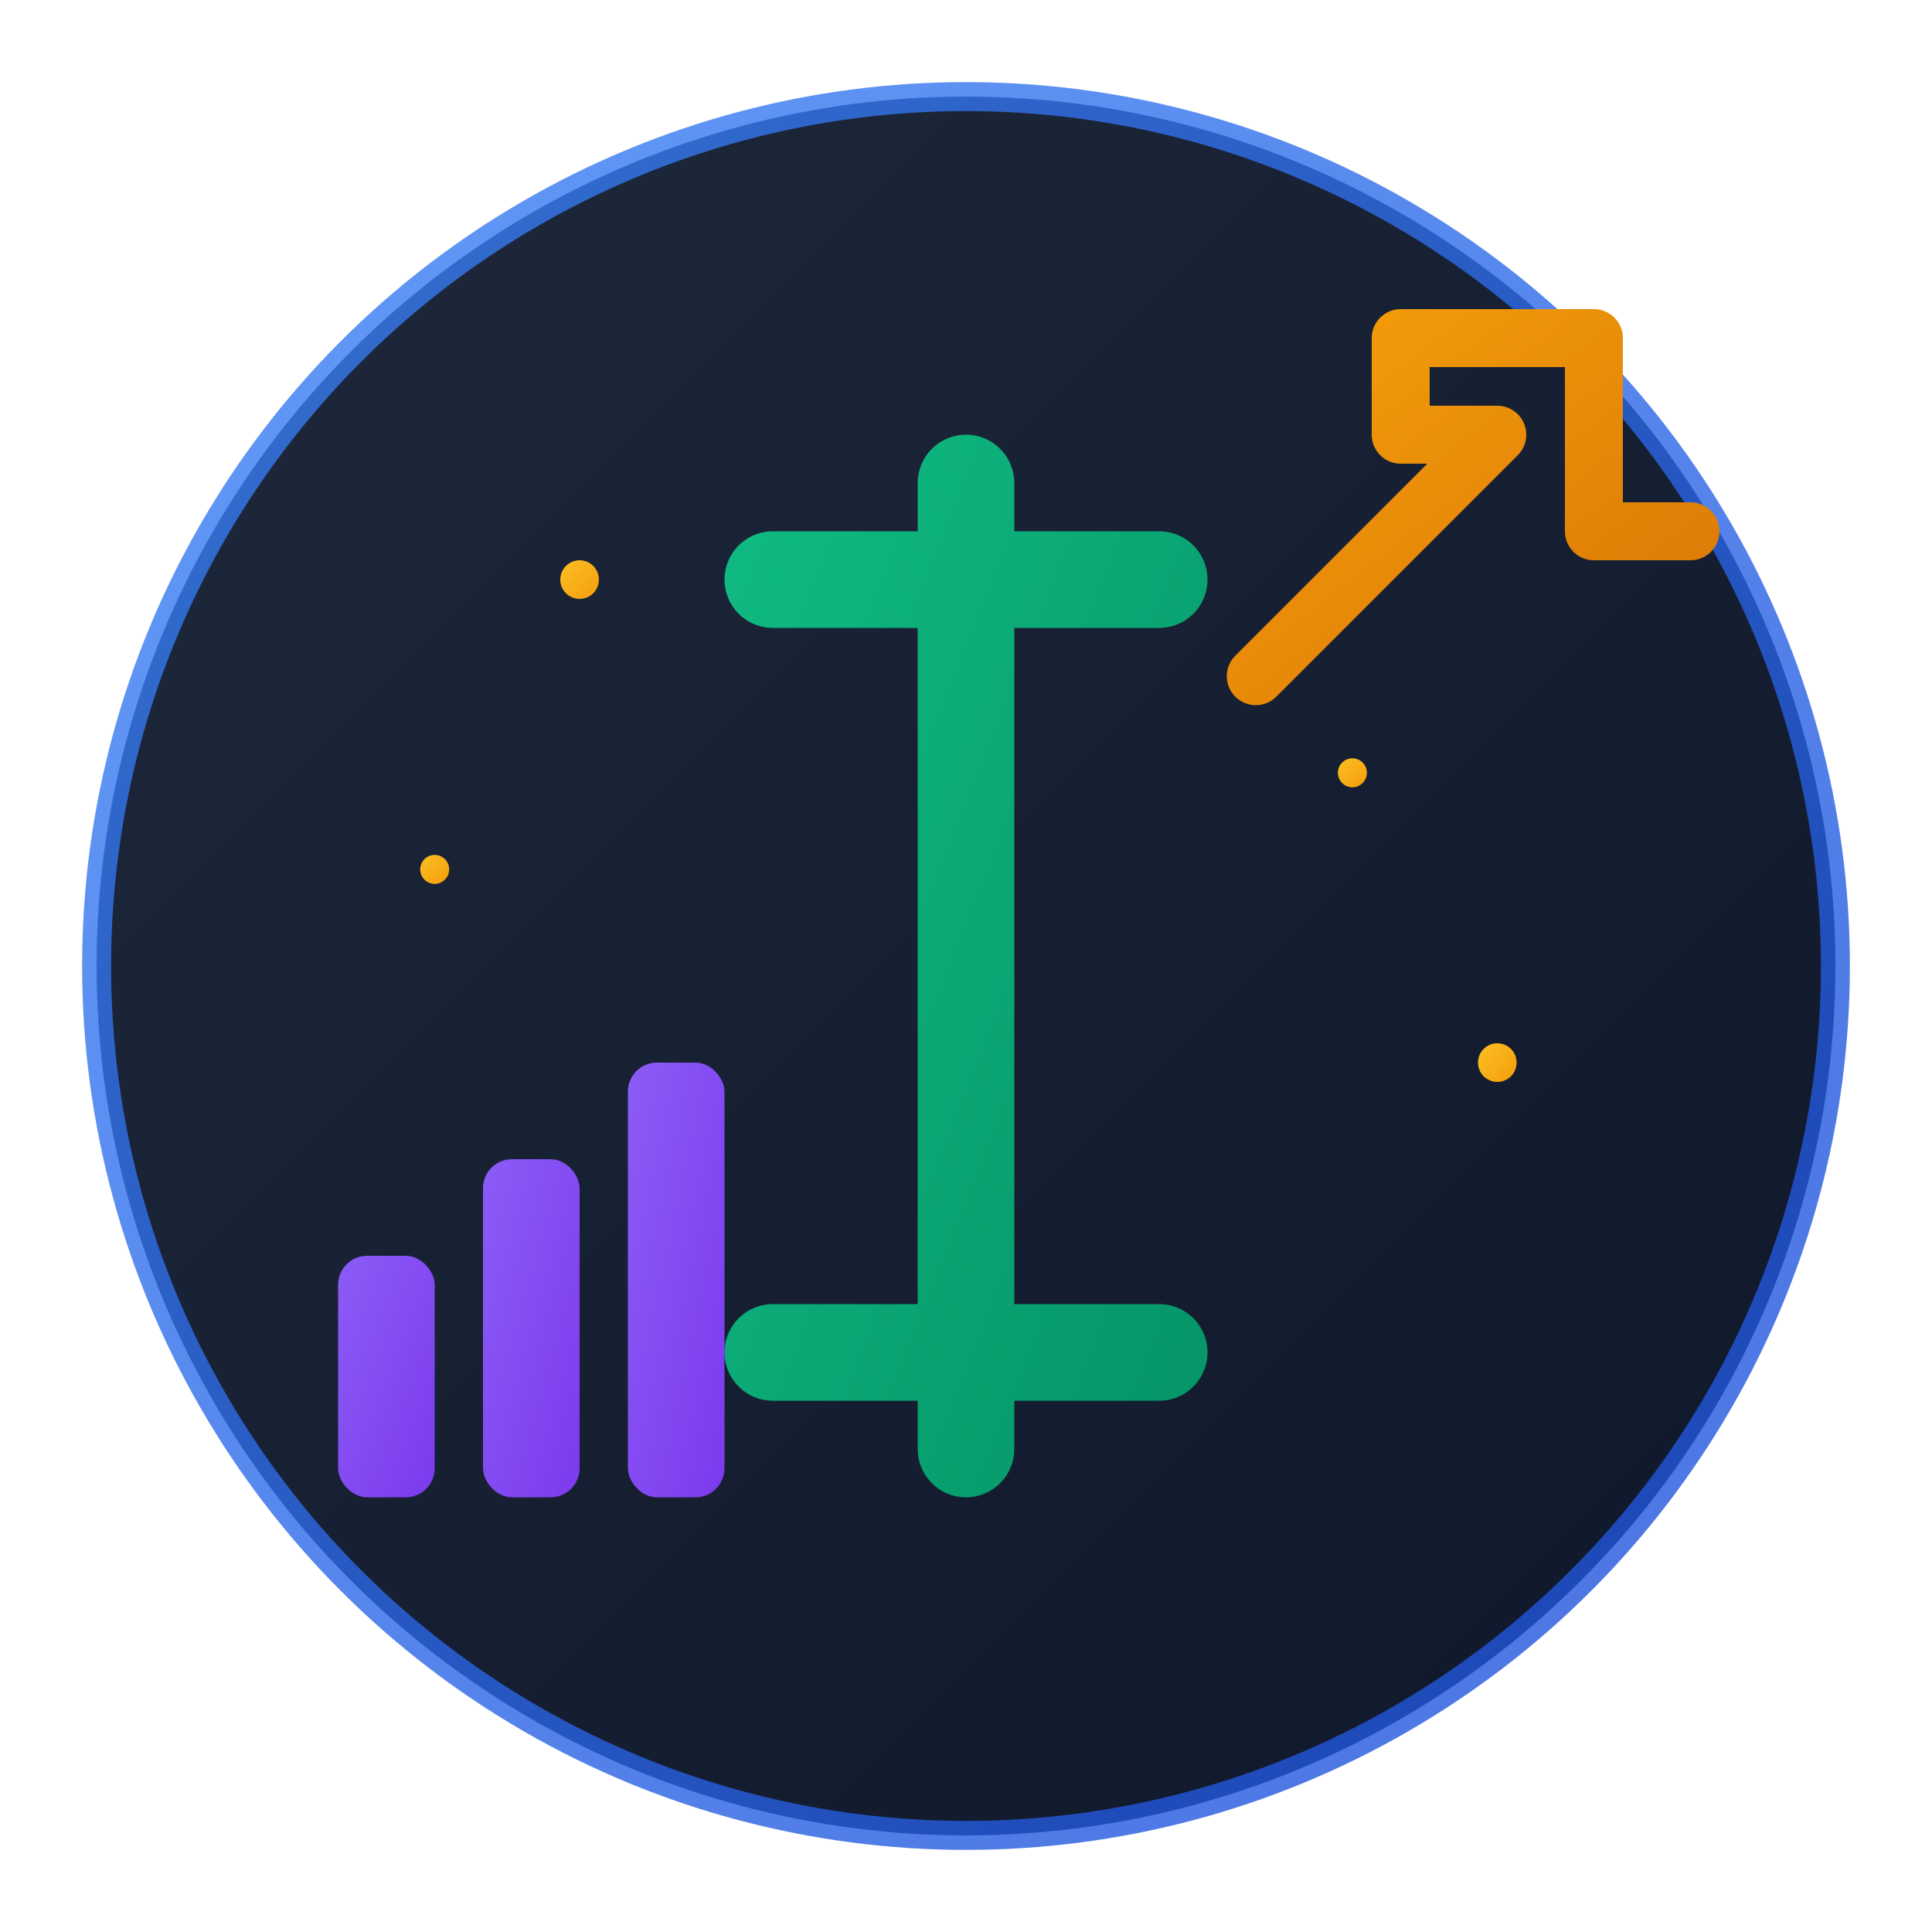 <svg width="200" height="200" viewBox="0 0 200 200" fill="none" xmlns="http://www.w3.org/2000/svg">
  <!-- Background Circle with subtle gradient -->
  <circle cx="100" cy="100" r="90" fill="url(#bgGradient)" stroke="url(#borderGradient)" stroke-width="3"/>
  
  <!-- Main Dollar Sign - Modern and bold -->
  <path d="M100 50 L100 150 M80 60 L120 60 M80 140 L120 140" stroke="url(#dollarGradient)" stroke-width="10" stroke-linecap="round"/>
  
  <!-- Growth Arrow - Clean and modern -->
  <path d="M130 70 L155 45 L145 45 L145 35 L165 35 L165 55 L175 55" stroke="url(#arrowGradient)" stroke-width="6" stroke-linecap="round" stroke-linejoin="round" fill="none"/>
  
  <!-- Chart Bars - Representing financial growth -->
  <rect x="35" y="130" width="10" height="25" fill="url(#chartGradient)" rx="3"/>
  <rect x="50" y="120" width="10" height="35" fill="url(#chartGradient)" rx="3"/>
  <rect x="65" y="110" width="10" height="45" fill="url(#chartGradient)" rx="3"/>
  
  <!-- Subtle sparkles for premium feel -->
  <circle cx="60" cy="60" r="2" fill="url(#sparkleGradient)"/>
  <circle cx="140" cy="80" r="1.5" fill="url(#sparkleGradient)"/>
  <circle cx="45" cy="90" r="1.5" fill="url(#sparkleGradient)"/>
  <circle cx="155" cy="110" r="2" fill="url(#sparkleGradient)"/>
  
  <!-- Gradients -->
  <defs>
    <linearGradient id="bgGradient" x1="0%" y1="0%" x2="100%" y2="100%">
      <stop offset="0%" style="stop-color:#1e293b;stop-opacity:1" />
      <stop offset="100%" style="stop-color:#0f172a;stop-opacity:1" />
    </linearGradient>
    
    <linearGradient id="borderGradient" x1="0%" y1="0%" x2="100%" y2="100%">
      <stop offset="0%" style="stop-color:#3b82f6;stop-opacity:0.8" />
      <stop offset="100%" style="stop-color:#1d4ed8;stop-opacity:0.8" />
    </linearGradient>
    
    <linearGradient id="dollarGradient" x1="0%" y1="0%" x2="100%" y2="100%">
      <stop offset="0%" style="stop-color:#10b981;stop-opacity:1" />
      <stop offset="100%" style="stop-color:#059669;stop-opacity:1" />
    </linearGradient>
    
    <linearGradient id="arrowGradient" x1="0%" y1="0%" x2="100%" y2="100%">
      <stop offset="0%" style="stop-color:#f59e0b;stop-opacity:1" />
      <stop offset="100%" style="stop-color:#d97706;stop-opacity:1" />
    </linearGradient>
    
    <linearGradient id="chartGradient" x1="0%" y1="0%" x2="100%" y2="100%">
      <stop offset="0%" style="stop-color:#8b5cf6;stop-opacity:1" />
      <stop offset="100%" style="stop-color:#7c3aed;stop-opacity:1" />
    </linearGradient>
    
    <linearGradient id="sparkleGradient" x1="0%" y1="0%" x2="100%" y2="100%">
      <stop offset="0%" style="stop-color:#fbbf24;stop-opacity:1" />
      <stop offset="100%" style="stop-color:#f59e0b;stop-opacity:1" />
    </linearGradient>
  </defs>
</svg>
